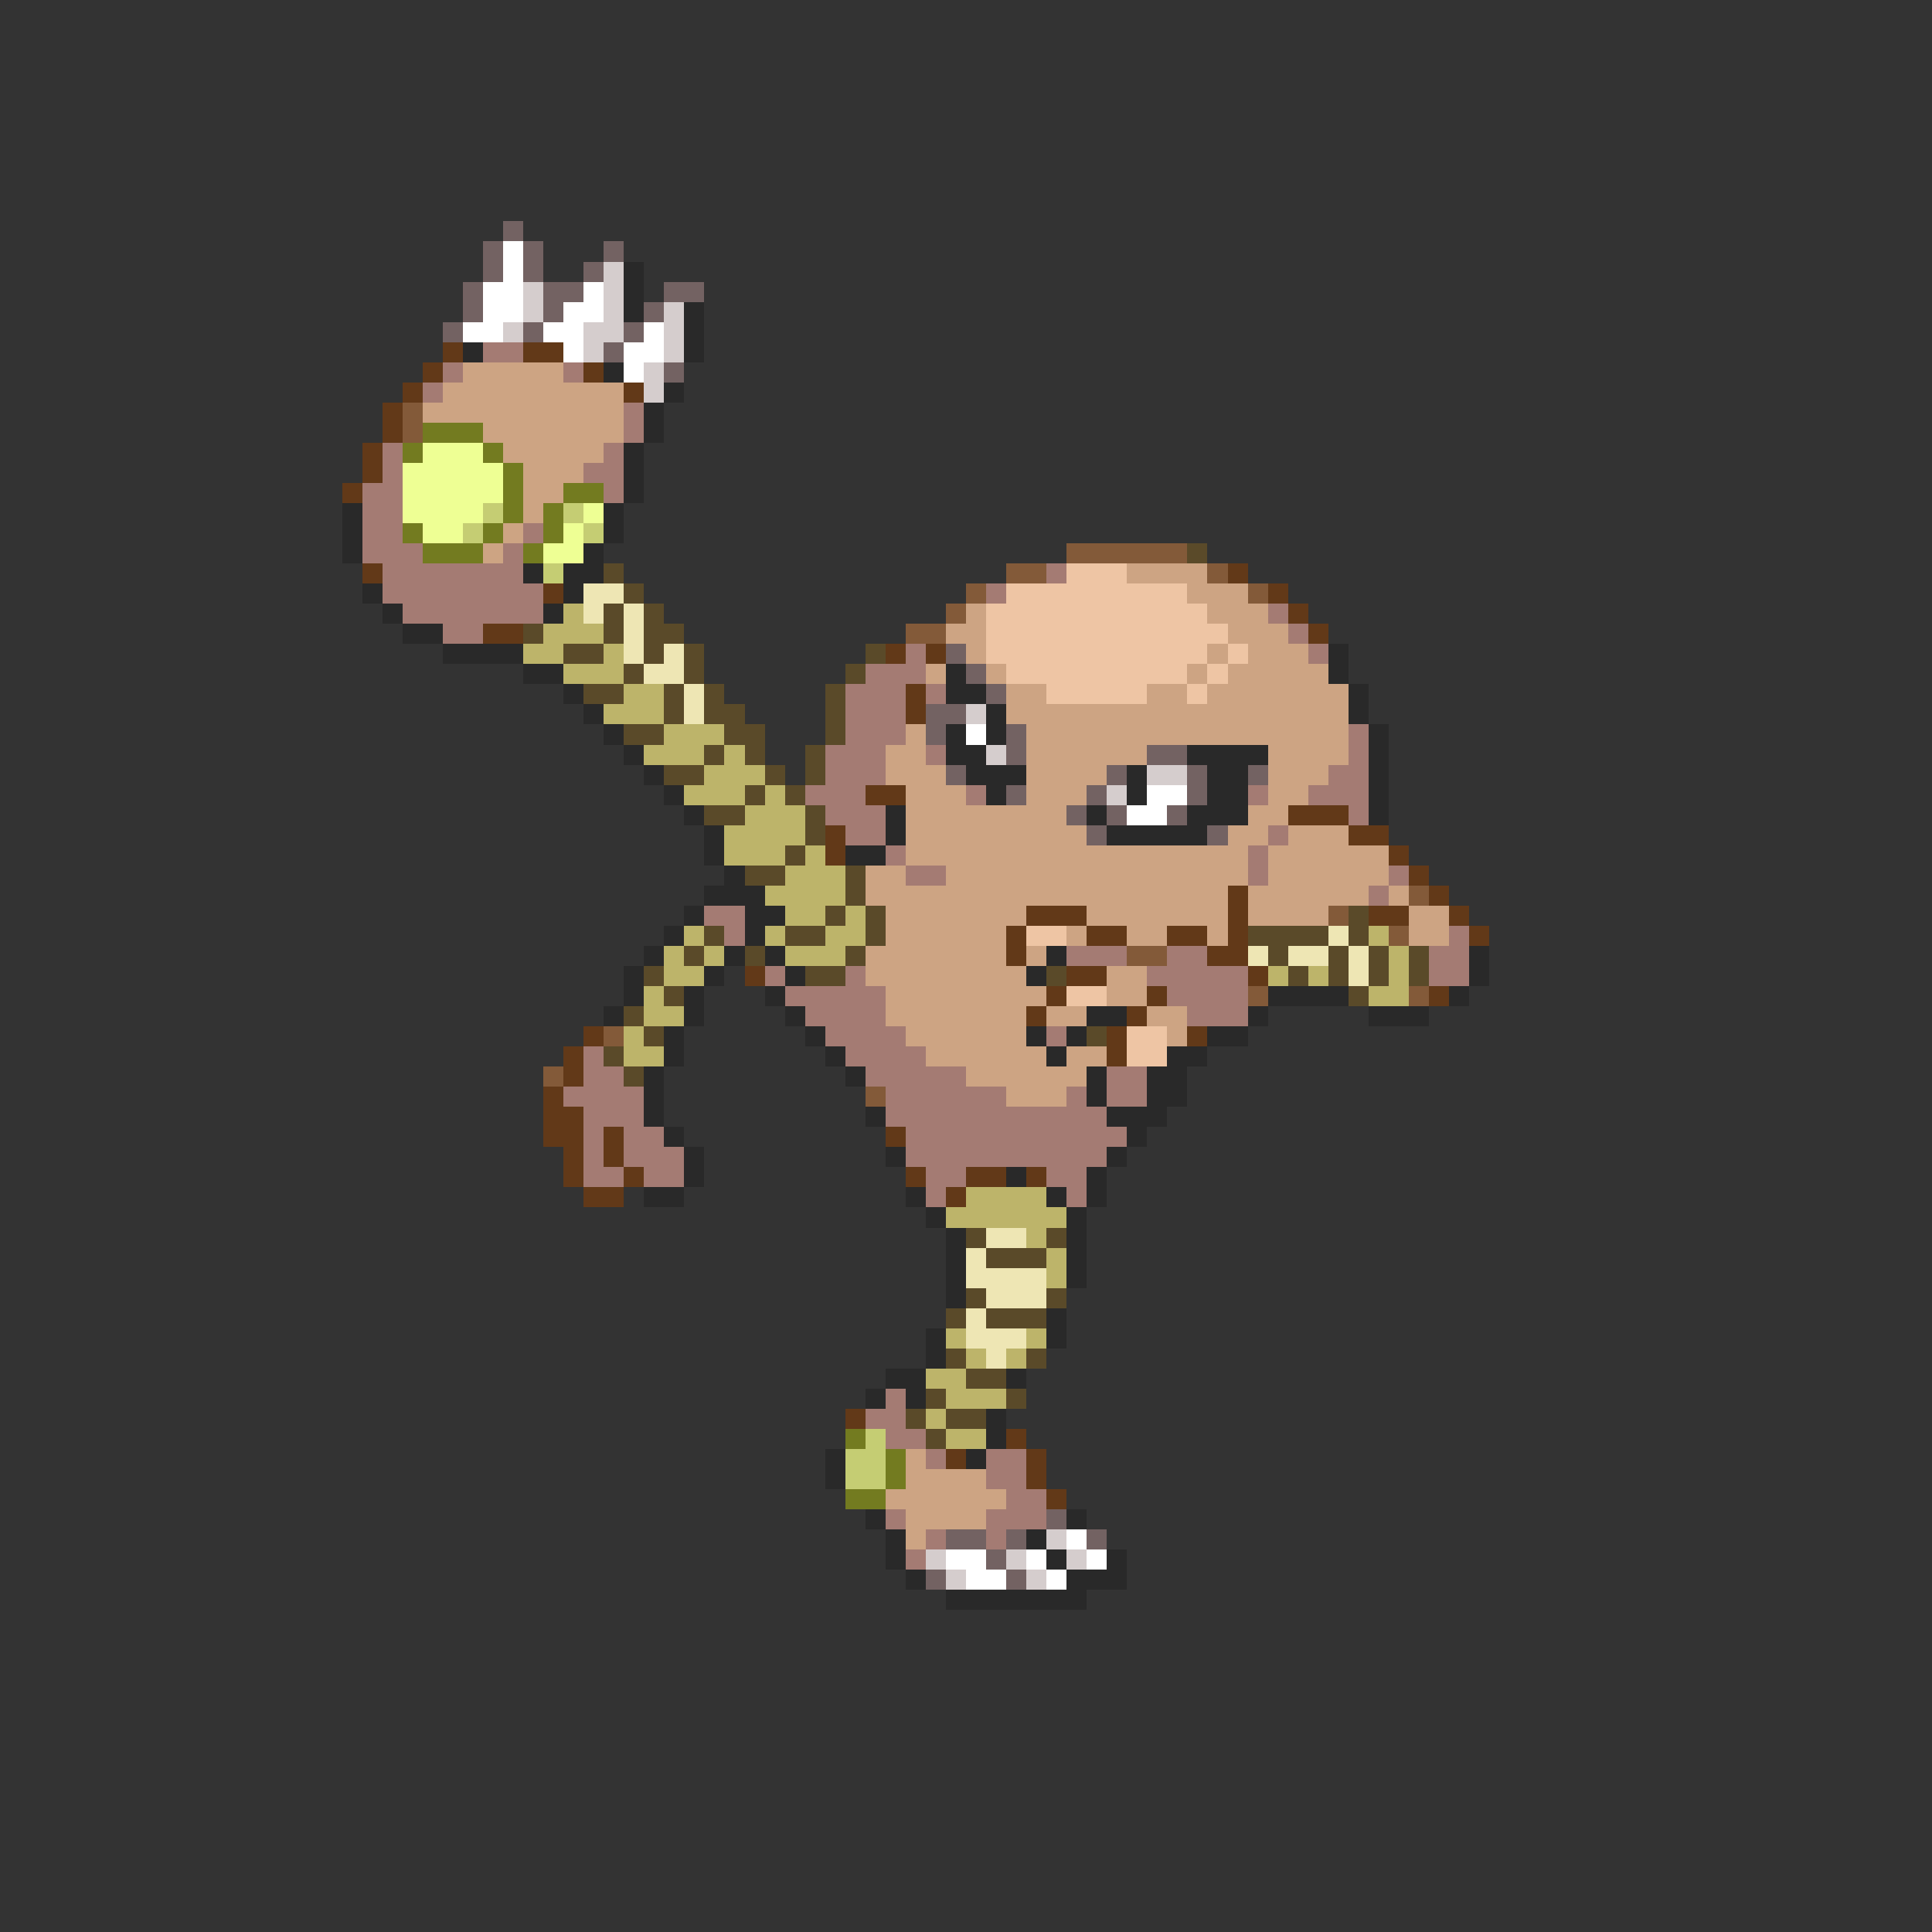 <svg xmlns="http://www.w3.org/2000/svg" viewBox="0 -0.5 96 96" shape-rendering="crispEdges">
<rect x="0" y="-0.5" width="96" height="96" fill="#333333" stroke="none"/>
<path stroke="#736262" d="M25 11h1M24 12h1M26 12h1M30 12h1M24 13h1M26 13h1M29 13h1M23 14h1M27 14h2M33 14h2M23 15h1M27 15h1M32 15h1M22 16h1M26 16h1M31 16h1M30 17h1M33 18h1M47 32h1M48 33h1M49 34h1M46 35h2M46 36h1M50 36h1M50 37h1M57 37h2M47 38h1M55 38h1M59 38h1M62 38h1M50 39h1M54 39h1M59 39h1M53 40h1M55 40h1M58 40h1M54 41h1M60 41h1M52 75h1M47 76h2M50 76h1M54 76h1M49 77h1M46 78h1M50 78h1" />
<path stroke="#ffffff" d="M25 12h1M25 13h1M24 14h2M29 14h1M24 15h2M28 15h2M23 16h2M27 16h2M32 16h1M28 17h1M31 17h2M31 18h1M48 36h1M57 39h2M56 40h2M53 76h1M47 77h2M51 77h1M54 77h1M48 78h2M52 78h1" />
<path stroke="#d5cdcd" d="M30 13h1M26 14h1M30 14h1M26 15h1M30 15h1M33 15h1M25 16h1M29 16h2M33 16h1M29 17h1M33 17h1M32 18h1M32 19h1M48 35h1M49 37h1M57 38h2M55 39h1M52 76h1M46 77h1M50 77h1M53 77h1M47 78h1M51 78h1" />
<path stroke="#292929" d="M31 13h1M31 14h1M31 15h1M34 15h1M34 16h1M23 17h1M34 17h1M30 18h1M33 19h1M32 20h1M32 21h1M31 22h1M31 23h1M31 24h1M17 25h1M30 25h1M17 26h1M30 26h1M17 27h1M29 27h1M26 28h1M28 28h2M18 29h1M28 29h1M19 30h1M27 30h1M20 31h2M22 32h4M66 32h1M26 33h2M47 33h1M66 33h1M28 34h1M47 34h2M67 34h1M29 35h1M49 35h1M67 35h1M30 36h1M47 36h1M49 36h1M68 36h1M31 37h1M47 37h2M59 37h4M68 37h1M32 38h1M48 38h3M56 38h1M60 38h2M68 38h1M33 39h1M49 39h1M56 39h1M60 39h2M68 39h1M34 40h1M44 40h1M54 40h1M59 40h3M68 40h1M35 41h1M44 41h1M55 41h5M35 42h1M42 42h2M36 43h1M35 44h3M34 45h1M37 45h2M33 46h1M37 46h1M32 47h1M36 47h1M38 47h1M52 47h1M73 47h1M31 48h1M35 48h1M39 48h1M51 48h1M73 48h1M31 49h1M34 49h1M38 49h1M63 49h4M72 49h1M30 50h1M34 50h1M39 50h1M54 50h2M62 50h1M68 50h3M33 51h1M40 51h1M51 51h1M53 51h1M60 51h2M33 52h1M41 52h1M52 52h1M58 52h2M32 53h1M42 53h1M54 53h1M57 53h2M32 54h1M54 54h1M57 54h2M32 55h1M43 55h1M55 55h3M33 56h1M56 56h1M34 57h1M44 57h1M55 57h1M34 58h1M50 58h1M54 58h1M32 59h2M45 59h1M52 59h1M54 59h1M46 60h1M53 60h1M47 61h1M53 61h1M47 62h1M53 62h1M47 63h1M53 63h1M47 64h1M52 65h1M46 66h1M52 66h1M46 67h1M44 68h2M50 68h1M43 69h1M45 69h1M49 70h1M49 71h1M41 72h1M48 72h1M41 73h1M43 75h1M53 75h1M44 76h1M51 76h1M44 77h1M52 77h1M55 77h1M45 78h1M53 78h3M47 79h7" />
<path stroke="#623918" d="M22 17h1M26 17h2M21 18h1M29 18h1M20 19h1M31 19h1M19 20h1M19 21h1M18 22h1M18 23h1M17 24h1M18 28h1M61 28h1M27 29h1M63 29h1M64 30h1M24 31h2M65 31h1M44 32h1M46 32h1M45 34h1M45 35h1M43 39h2M64 40h3M41 41h1M67 41h2M41 42h1M69 42h1M70 43h1M61 44h1M71 44h1M51 45h3M61 45h1M68 45h2M72 45h1M50 46h1M54 46h2M58 46h2M61 46h1M73 46h1M50 47h1M60 47h2M37 48h1M53 48h2M62 48h1M52 49h1M57 49h1M71 49h1M51 50h1M56 50h1M29 51h1M55 51h1M59 51h1M28 52h1M55 52h1M28 53h1M27 54h1M27 55h2M27 56h2M30 56h1M44 56h1M28 57h1M30 57h1M28 58h1M31 58h1M45 58h1M48 58h2M51 58h1M29 59h2M47 59h1M42 70h1M50 71h1M47 72h1M51 72h1M51 73h1M52 74h1" />
<path stroke="#a47b73" d="M24 17h2M22 18h1M28 18h1M21 19h1M31 20h1M31 21h1M19 22h1M30 22h1M19 23h1M29 23h2M18 24h2M30 24h1M18 25h2M18 26h2M26 26h1M18 27h3M25 27h1M19 28h7M52 28h1M19 29h8M49 29h1M20 30h7M63 30h1M22 31h2M64 31h1M45 32h1M65 32h1M43 33h3M42 34h3M46 34h1M42 35h3M42 36h3M67 36h1M41 37h3M46 37h1M67 37h1M41 38h3M66 38h2M40 39h3M48 39h1M62 39h1M65 39h3M41 40h3M67 40h1M42 41h2M63 41h1M44 42h1M62 42h1M45 43h2M62 43h1M69 43h1M68 44h1M35 45h2M36 46h1M72 46h1M53 47h3M58 47h2M71 47h2M38 48h1M42 48h1M57 48h5M71 48h2M39 49h5M58 49h4M40 50h4M59 50h3M41 51h4M52 51h1M29 52h1M42 52h4M29 53h2M43 53h5M55 53h2M28 54h4M44 54h6M53 54h1M55 54h2M29 55h3M44 55h11M29 56h1M31 56h2M45 56h11M29 57h1M31 57h3M45 57h10M29 58h2M32 58h2M46 58h2M52 58h2M46 59h1M53 59h1M44 69h1M43 70h2M44 71h2M46 72h1M49 72h2M49 73h2M50 74h2M44 75h1M49 75h3M46 76h1M49 76h1M45 77h1" />
<path stroke="#cda483" d="M23 18h5M22 19h9M21 20h10M24 21h7M25 22h5M26 23h3M26 24h2M26 25h1M25 26h1M24 27h1M56 28h4M59 29h3M48 30h1M60 30h3M47 31h2M61 31h3M48 32h1M60 32h1M62 32h3M46 33h1M49 33h1M59 33h1M61 33h5M50 34h2M57 34h2M60 34h7M50 35h17M45 36h1M51 36h16M44 37h2M51 37h6M63 37h4M44 38h3M51 38h4M63 38h3M45 39h3M51 39h3M63 39h2M45 40h8M62 40h2M45 41h9M61 41h2M64 41h3M45 42h17M63 42h6M43 43h2M47 43h15M63 43h6M43 44h18M62 44h6M69 44h1M44 45h7M54 45h7M62 45h4M70 45h2M44 46h6M53 46h1M56 46h2M60 46h1M70 46h2M43 47h7M51 47h1M43 48h8M55 48h2M44 49h8M55 49h2M44 50h7M52 50h2M57 50h2M45 51h6M58 51h1M46 52h6M53 52h2M48 53h6M50 54h3M45 72h1M45 73h4M44 74h6M45 75h4M45 76h1" />
<path stroke="#835a39" d="M20 20h1M20 21h1M53 27h6M50 28h2M60 28h1M48 29h1M62 29h1M47 30h1M45 31h2M70 44h1M66 45h1M69 46h1M56 47h2M62 49h1M70 49h1M30 51h1M27 53h1M43 54h1" />
<path stroke="#737b20" d="M21 21h3M20 22h1M24 22h1M25 23h1M25 24h1M28 24h2M25 25h1M27 25h1M20 26h1M24 26h1M27 26h1M21 27h3M26 27h1M42 71h1M44 72h1M44 73h1M42 74h2" />
<path stroke="#eeff94" d="M21 22h3M20 23h5M20 24h5M20 25h4M29 25h1M21 26h2M28 26h1M27 27h2" />
<path stroke="#c5cd73" d="M24 25h1M28 25h1M23 26h1M29 26h1M27 28h1M43 71h1M42 72h2M42 73h2" />
<path stroke="#5a4a29" d="M59 27h1M30 28h1M31 29h1M30 30h1M32 30h1M26 31h1M30 31h1M32 31h2M28 32h2M32 32h1M34 32h1M43 32h1M31 33h1M34 33h1M42 33h1M29 34h2M33 34h1M35 34h1M41 34h1M33 35h1M35 35h2M41 35h1M31 36h2M36 36h2M41 36h1M35 37h1M37 37h1M40 37h1M33 38h2M38 38h1M40 38h1M37 39h1M39 39h1M35 40h2M40 40h1M40 41h1M39 42h1M37 43h2M42 43h1M42 44h1M41 45h1M43 45h1M67 45h1M35 46h1M39 46h2M43 46h1M62 46h4M67 46h1M34 47h1M37 47h1M42 47h1M63 47h1M66 47h1M68 47h1M70 47h1M32 48h1M40 48h2M52 48h1M64 48h1M66 48h1M68 48h1M70 48h1M33 49h1M67 49h1M31 50h1M32 51h1M54 51h1M30 52h1M31 53h1M48 61h1M52 61h1M49 62h3M48 64h1M52 64h1M47 65h1M49 65h3M47 67h1M51 67h1M48 68h2M46 69h1M50 69h1M45 70h1M47 70h2M46 71h1" />
<path stroke="#eec5a4" d="M53 28h3M50 29h9M49 30h11M49 31h12M49 32h11M61 32h1M50 33h9M60 33h1M52 34h5M59 34h1M51 46h2M53 49h2M56 51h2M56 52h2" />
<path stroke="#eee6b4" d="M29 29h2M29 30h1M31 30h1M31 31h1M31 32h1M33 32h1M32 33h2M34 34h1M34 35h1M66 46h1M62 47h1M64 47h2M67 47h1M67 48h1M49 61h2M48 62h1M48 63h4M49 64h3M48 65h1M48 66h3M49 67h1" />
<path stroke="#bdb46a" d="M28 30h1M27 31h3M26 32h2M30 32h1M28 33h3M31 34h2M30 35h3M33 36h3M32 37h3M36 37h1M35 38h3M34 39h3M38 39h1M37 40h3M36 41h4M36 42h3M40 42h1M39 43h3M38 44h4M39 45h2M42 45h1M34 46h1M38 46h1M41 46h2M68 46h1M33 47h1M35 47h1M39 47h3M69 47h1M33 48h2M63 48h1M65 48h1M69 48h1M32 49h1M68 49h2M32 50h2M31 51h1M31 52h2M48 59h4M47 60h6M51 61h1M52 62h1M52 63h1M47 66h1M51 66h1M48 67h1M50 67h1M46 68h2M47 69h3M46 70h1M47 71h2" />
</svg>